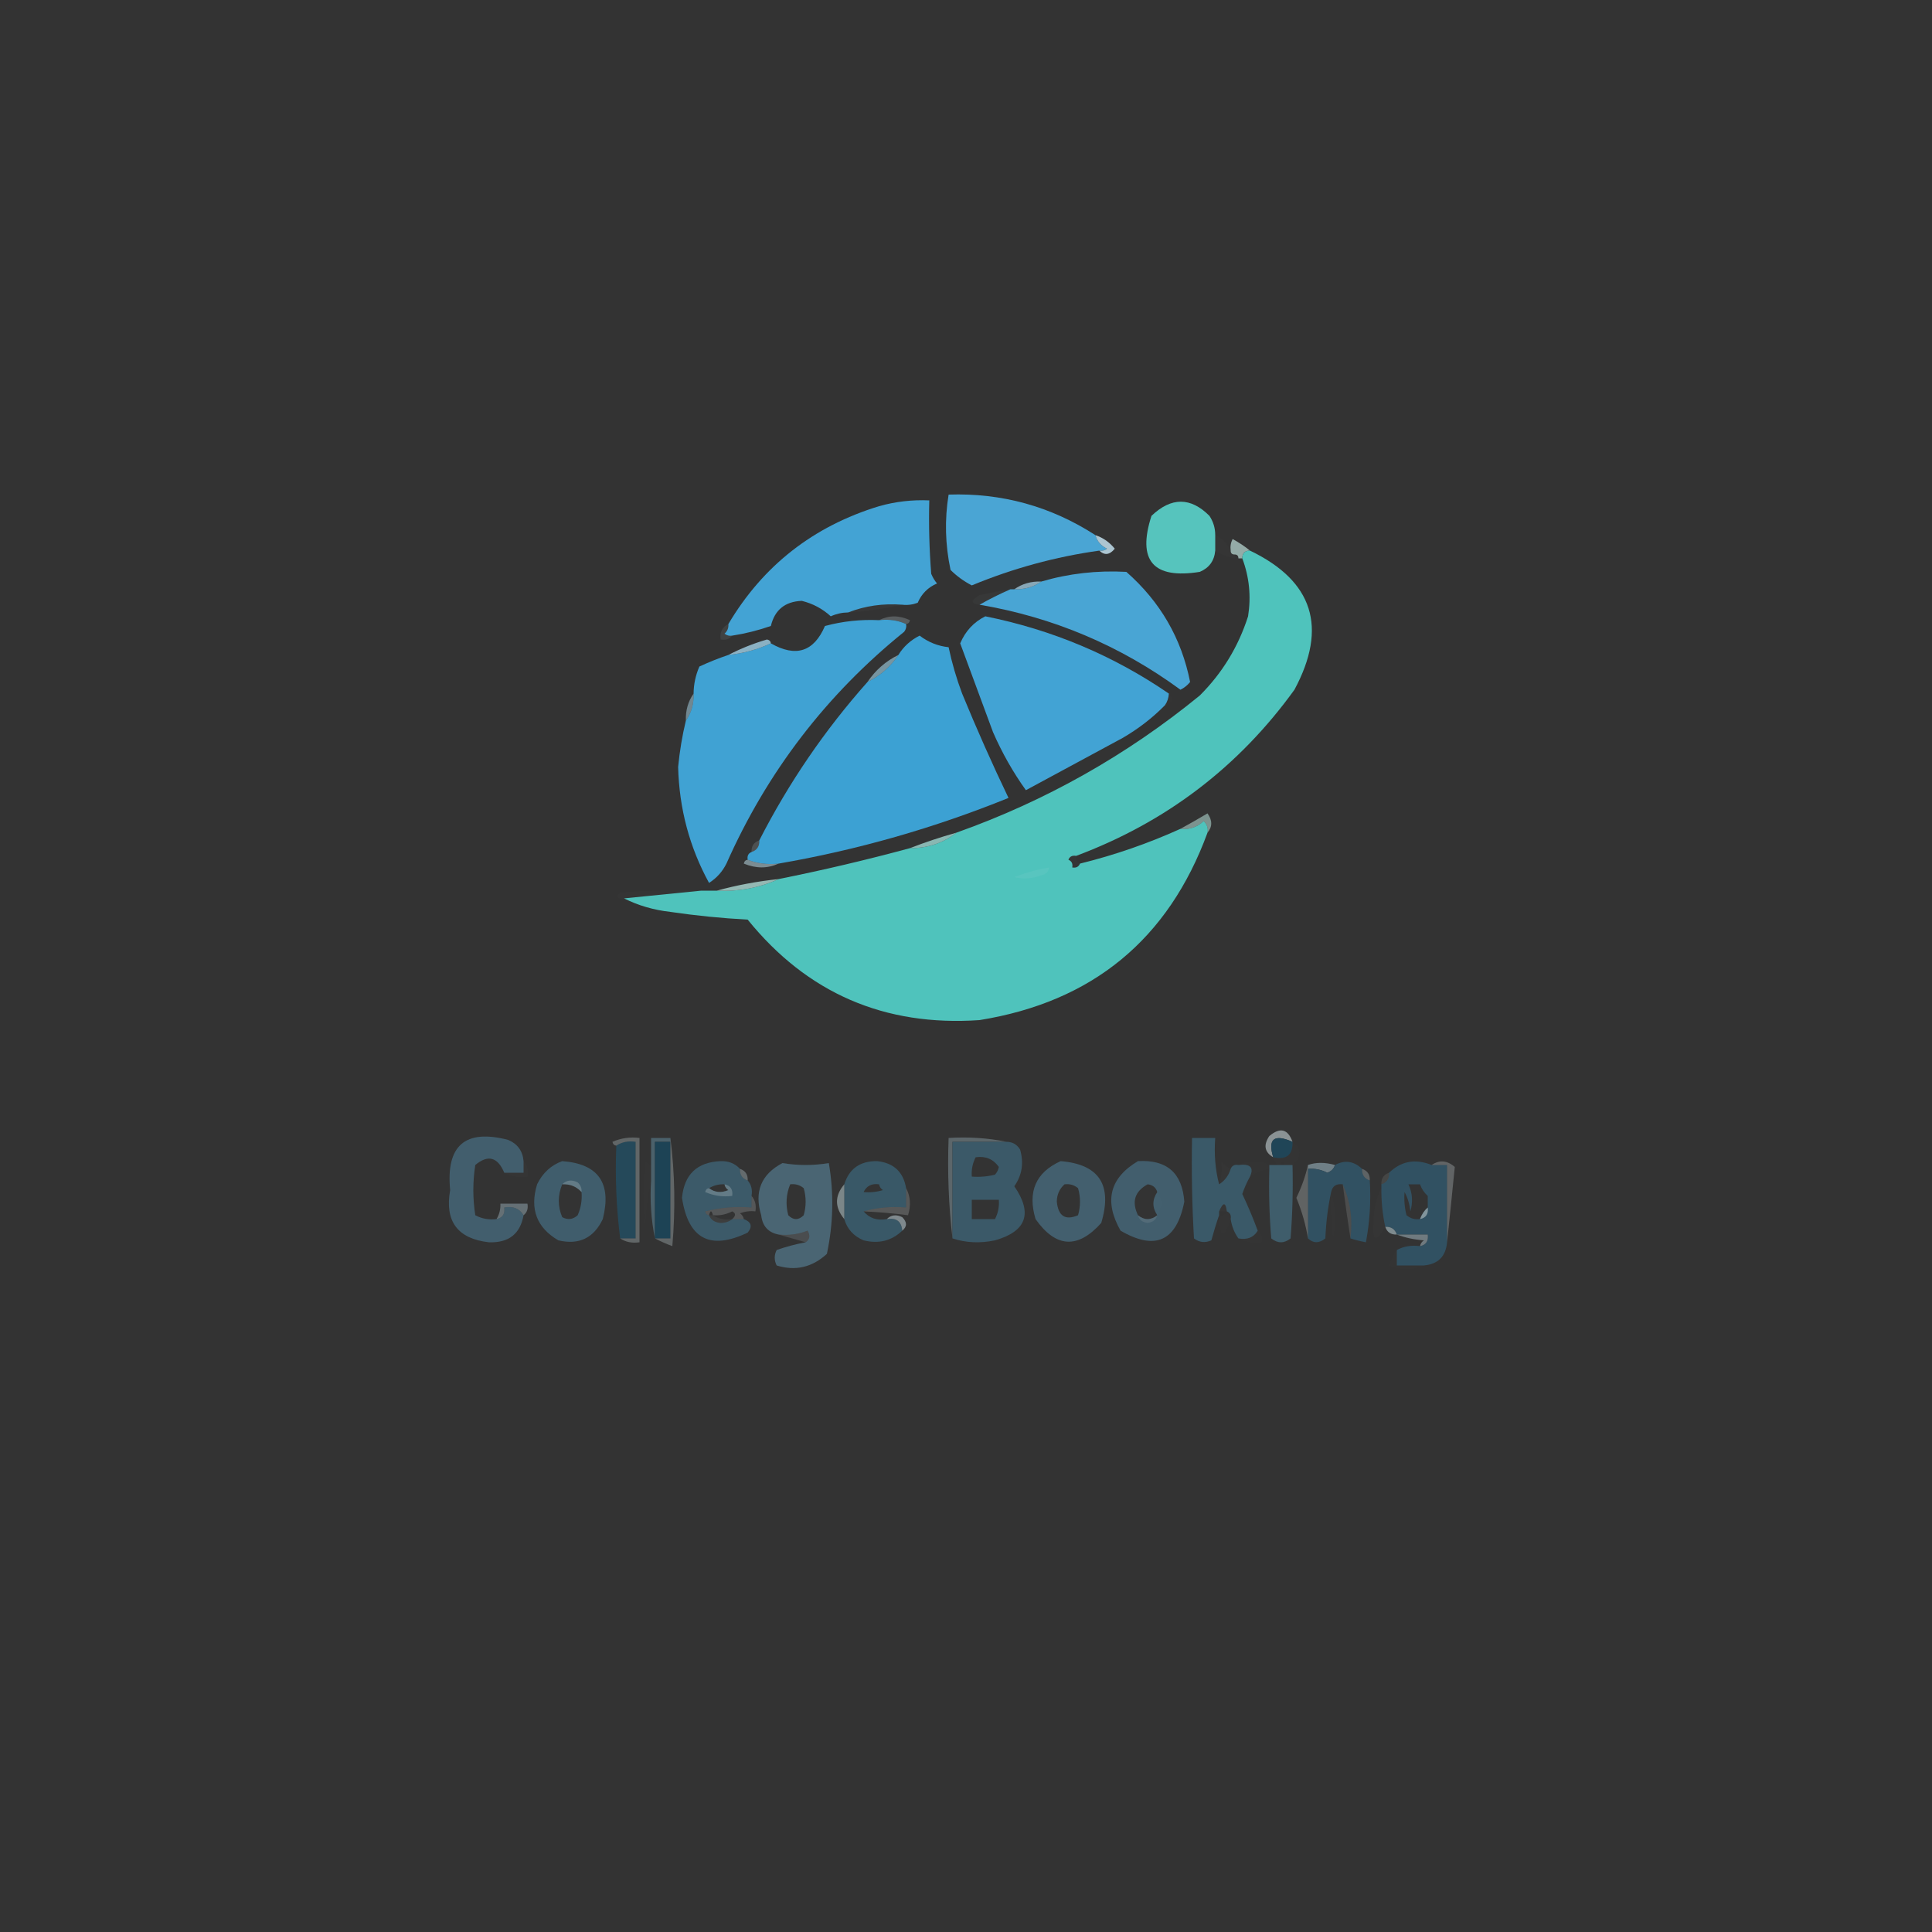 <?xml version="1.0" encoding="UTF-8"?>
<!DOCTYPE svg PUBLIC "-//W3C//DTD SVG 1.1//EN" "http://www.w3.org/Graphics/SVG/1.1/DTD/svg11.dtd">
<svg xmlns="http://www.w3.org/2000/svg" version="1.1" width="500px" height="500px" style="shape-rendering:geometricPrecision; text-rendering:geometricPrecision; image-rendering:optimizeQuality; fill-rule:evenodd; clip-rule:evenodd" xmlns:xlink="http://www.w3.org/1999/xlink">
<rect width="100%" height="100%" fill="#333333" stroke="none"/>
<g><path style="opacity:0.999" fill="#4aa5d4" d="M 283.5,138.5 C 283.937,140.074 284.937,141.241 286.5,142C 285.906,142.464 285.239,142.631 284.5,142.5C 273.154,144.087 262.154,147.087 251.5,151.5C 249.441,150.433 247.608,149.1 246,147.5C 244.612,140.957 244.446,134.457 245.5,128C 259.281,127.539 271.948,131.039 283.5,138.5 Z"/></g>
<g><path style="opacity:1" fill="#43a3d4" d="M 233.5,156.5 C 228.547,156.123 223.881,156.789 219.5,158.5C 217.94,158.519 216.44,158.852 215,159.5C 212.864,157.541 210.364,156.207 207.5,155.5C 203.163,155.675 200.496,157.842 199.5,162C 196.223,163.143 192.89,163.977 189.5,164.5C 188.761,164.631 188.094,164.464 187.5,164C 188.252,163.329 188.586,162.496 188.5,161.5C 197.484,146.366 210.484,136.199 227.5,131C 231.751,129.805 236.085,129.305 240.5,129.5C 240.334,135.842 240.5,142.175 241,148.5C 241.374,149.416 241.874,150.25 242.5,151C 240.167,152 238.5,153.667 237.5,156C 236.207,156.49 234.873,156.657 233.5,156.5 Z"/></g>
<g><path style="opacity:0.996" fill="#57c5be" d="M 314.5,138.5 C 314.5,139.833 314.5,141.167 314.5,142.5C 314.262,145.148 312.928,146.982 310.5,148C 298.426,149.928 294.26,145.095 298,133.5C 303.127,128.619 308.127,128.619 313,133.5C 314.009,135.025 314.509,136.692 314.5,138.5 Z"/></g>
<g><path style="opacity:0.014" fill="#f0f0eb" d="M 314.5,138.5 C 316.274,139.37 317.607,140.703 318.5,142.5C 318.5,143.167 318.833,143.5 319.5,143.5C 319.5,143.833 319.5,144.167 319.5,144.5C 317.716,144.107 316.05,143.441 314.5,142.5C 314.5,141.167 314.5,139.833 314.5,138.5 Z"/></g>
<g><path style="opacity:0.894" fill="#bbd7e4" d="M 283.5,138.5 C 285.487,139.164 287.154,140.331 288.5,142C 287.182,143.63 285.849,143.797 284.5,142.5C 285.239,142.631 285.906,142.464 286.5,142C 284.937,141.241 283.937,140.074 283.5,138.5 Z"/></g>
<g><path style="opacity:0.678" fill="#c3e4de" d="M 323.5,142.5 C 322.167,142.5 321.5,143.167 321.5,144.5C 321.167,144.5 320.833,144.5 320.5,144.5C 320.5,143.833 320.167,143.5 319.5,143.5C 318.833,143.5 318.5,143.167 318.5,142.5C 318.351,141.448 318.517,140.448 319,139.5C 320.652,140.399 322.152,141.399 323.5,142.5 Z"/></g>
<g><path style="opacity:0.999" fill="#4fc3bc" d="M 323.5,142.5 C 339.839,150.353 343.672,162.353 335,178.5C 320.563,198.484 301.73,212.817 278.5,221.5C 277.508,221.328 276.842,221.662 276.5,222.5C 275.29,222.932 274.29,223.599 273.5,224.5C 274.833,224.5 276.167,224.5 277.5,224.5C 278.492,224.672 279.158,224.338 279.5,223.5C 288.455,221.293 297.122,218.293 305.5,214.5C 307.827,214.753 309.827,214.086 311.5,212.5C 312.386,213.325 312.719,214.325 312.5,215.5C 302.361,243.129 282.695,259.296 253.5,264C 228.908,265.699 208.908,257.032 193.5,238C 186.801,237.639 180.135,236.972 173.5,236C 169.167,235.512 165.167,234.345 161.5,232.5C 168.167,231.833 174.833,231.167 181.5,230.5C 182.833,230.5 184.167,230.5 185.5,230.5C 191.216,230.773 196.549,229.773 201.5,227.5C 212.895,225.22 224.229,222.553 235.5,219.5C 240.079,219.53 244.079,218.196 247.5,215.5C 270.546,207.31 291.546,195.477 310.5,180C 316.325,174.185 320.491,167.352 323,159.5C 323.818,154.349 323.318,149.349 321.5,144.5C 321.5,143.167 322.167,142.5 323.5,142.5 Z M 276.5,222.5 C 277.338,222.842 277.672,223.508 277.5,224.5C 276.167,224.5 274.833,224.5 273.5,224.5C 274.29,223.599 275.29,222.932 276.5,222.5 Z"/></g>
<g><path style="opacity:0.008" fill="#f1f1eb" d="M 319.5,144.5 C 319.833,144.5 320.167,144.5 320.5,144.5C 320.315,145.17 319.981,145.17 319.5,144.5 Z"/></g>
<g><path style="opacity:0.999" fill="#49a5d4" d="M 253.5,156.5 C 256.068,155.044 258.734,153.711 261.5,152.5C 261.833,152.5 262.167,152.5 262.5,152.5C 265.152,152.59 267.485,151.924 269.5,150.5C 276.577,148.421 283.91,147.587 291.5,148C 300.268,155.715 305.768,165.215 308,176.5C 307.311,177.357 306.478,178.023 305.5,178.5C 289.922,167.083 272.588,159.75 253.5,156.5 Z"/></g>
<g><path style="opacity:0.753" fill="#a2cde1" d="M 269.5,150.5 C 267.485,151.924 265.152,152.59 262.5,152.5C 264.515,151.076 266.848,150.41 269.5,150.5 Z"/></g>
<g><path style="opacity:0.028" fill="#d4e3e7" d="M 261.5,152.5 C 258.734,153.711 256.068,155.044 253.5,156.5C 251.158,156.225 251.158,155.392 253.5,154C 256.168,153.433 258.834,152.933 261.5,152.5 Z"/></g>
<g><path style="opacity:0.024" fill="#d8e5e8" d="M 233.5,156.5 C 229.02,157.521 224.353,158.187 219.5,158.5C 223.881,156.789 228.547,156.123 233.5,156.5 Z"/></g>
<g><path style="opacity:0.243" fill="#c9e0e6" d="M 227.5,160.5 C 230.024,159.2 232.691,159.2 235.5,160.5C 235.376,161.107 235.043,161.44 234.5,161.5C 232.393,160.532 230.059,160.198 227.5,160.5 Z"/></g>
<g><path style="opacity:1" fill="#40a2d3" d="M 227.5,160.5 C 230.059,160.198 232.393,160.532 234.5,161.5C 234.631,162.239 234.464,162.906 234,163.5C 213.856,179.777 198.522,199.777 188,223.5C 186.959,225.585 185.459,227.252 183.5,228.5C 178.446,219.269 175.779,209.269 175.5,198.5C 175.893,194.408 176.56,190.408 177.5,186.5C 178.924,184.485 179.59,182.152 179.5,179.5C 179.523,177.073 180.023,174.74 181,172.5C 183.45,171.358 185.95,170.358 188.5,169.5C 192.347,169.106 196.014,168.106 199.5,166.5C 205.961,170.184 210.627,168.684 213.5,162C 218.085,160.775 222.752,160.275 227.5,160.5 Z"/></g>
<g><path style="opacity:1" fill="#42a3d4" d="M 302.5,179.5 C 302.443,180.609 302.11,181.609 301.5,182.5C 298.264,185.797 294.597,188.63 290.5,191C 282.167,195.5 273.833,200 265.5,204.5C 262.176,199.86 259.343,194.86 257,189.5C 254.167,181.833 251.333,174.167 248.5,166.5C 249.845,163.324 252.012,160.991 255,159.5C 272.294,162.978 288.128,169.645 302.5,179.5 Z"/></g>
<g><path style="opacity:0.086" fill="#d0e2e7" d="M 188.5,161.5 C 188.586,162.496 188.252,163.329 187.5,164C 188.094,164.464 188.761,164.631 189.5,164.5C 188.791,165.404 187.791,165.737 186.5,165.5C 186.229,163.62 186.896,162.287 188.5,161.5 Z"/></g>
<g><path style="opacity:1" fill="#3ca1d3" d="M 201.5,223.5 C 198.615,223.806 195.948,223.473 193.5,222.5C 193.328,221.508 193.662,220.842 194.5,220.5C 195.906,220.027 196.573,219.027 196.5,217.5C 204.106,202.611 213.439,188.944 224.5,176.5C 227.764,174.906 230.431,172.573 232.5,169.5C 233.838,167.33 235.672,165.664 238,164.5C 240.235,166.202 242.735,167.202 245.5,167.5C 246.356,171.57 247.523,175.57 249,179.5C 252.805,188.76 256.805,197.76 261,206.5C 241.782,214.294 221.949,219.961 201.5,223.5 Z"/></g>
<g><path style="opacity:0.835" fill="#9dcae0" d="M 199.5,166.5 C 196.014,168.106 192.347,169.106 188.5,169.5C 191.6,167.877 194.933,166.543 198.5,165.5C 199.107,165.624 199.44,165.957 199.5,166.5 Z"/></g>
<g><path style="opacity:0.635" fill="#9ecce0" d="M 232.5,169.5 C 230.431,172.573 227.764,174.906 224.5,176.5C 226.569,173.427 229.236,171.094 232.5,169.5 Z"/></g>
<g><path style="opacity:0.008" fill="#e5ebea" d="M 302.5,179.5 C 303.885,180.947 303.552,181.947 301.5,182.5C 302.11,181.609 302.443,180.609 302.5,179.5 Z"/></g>
<g><path style="opacity:0.537" fill="#a5cfe1" d="M 179.5,179.5 C 179.59,182.152 178.924,184.485 177.5,186.5C 177.41,183.848 178.076,181.515 179.5,179.5 Z"/></g>
<g><path style="opacity:0.549" fill="#b9e1da" d="M 312.5,215.5 C 312.719,214.325 312.386,213.325 311.5,212.5C 309.827,214.086 307.827,214.753 305.5,214.5C 307.774,213.263 310.107,211.929 312.5,210.5C 313.788,212.299 313.788,213.965 312.5,215.5 Z"/></g>
<g><path style="opacity:0.792" fill="#9fd9d3" d="M 247.5,215.5 C 244.079,218.196 240.079,219.53 235.5,219.5C 239.341,217.997 243.341,216.664 247.5,215.5 Z"/></g>
<g><path style="opacity:0.169" fill="#d0e2e7" d="M 196.5,217.5 C 196.573,219.027 195.906,220.027 194.5,220.5C 194.427,218.973 195.094,217.973 196.5,217.5 Z"/></g>
<g><path style="opacity:0.014" fill="#edefea" d="M 276.5,222.5 C 276.842,221.662 277.508,221.328 278.5,221.5C 278.328,222.492 278.662,223.158 279.5,223.5C 279.158,224.338 278.492,224.672 277.5,224.5C 277.672,223.508 277.338,222.842 276.5,222.5 Z"/></g>
<g><path style="opacity:0.537" fill="#b8d8e4" d="M 193.5,222.5 C 195.948,223.473 198.615,223.806 201.5,223.5C 198.645,224.803 195.645,224.803 192.5,223.5C 192.624,222.893 192.957,222.56 193.5,222.5 Z"/></g>
<g><path style="opacity:0.076" fill="#cce6e0" d="M 271.5,224.5 C 271.38,225.586 270.713,226.253 269.5,226.5C 267.199,227.396 264.866,227.562 262.5,227C 265.432,225.855 268.432,225.022 271.5,224.5 Z"/></g>
<g><path style="opacity:0.773" fill="#b0ded8" d="M 201.5,227.5 C 196.549,229.773 191.216,230.773 185.5,230.5C 190.63,229.087 195.963,228.087 201.5,227.5 Z"/></g>
<g><path style="opacity:0.014" fill="#e7eee9" d="M 181.5,230.5 C 174.833,231.167 168.167,231.833 161.5,232.5C 159.621,232.607 159.288,232.107 160.5,231C 167.492,230.5 174.492,230.334 181.5,230.5 Z"/></g>
<g><path style="opacity:0.71" fill="#adb8bb" d="M 334.5,295.5 C 329.729,293.405 328.062,294.738 329.5,299.5C 327.255,298.172 326.922,296.339 328.5,294C 331.299,291.664 333.299,292.164 334.5,295.5 Z"/></g>
<g><path style="opacity:0.999" fill="#204557" d="M 334.5,295.5 C 334.616,298.91 332.95,300.244 329.5,299.5C 328.062,294.738 329.729,293.405 334.5,295.5 Z"/></g>
<g><path style="opacity:1" fill="#425e6d" d="M 135.5,300.5 C 135.5,301.5 135.5,302.5 135.5,303.5C 133.833,303.5 132.167,303.5 130.5,303.5C 128.789,299.425 126.289,298.759 123,301.5C 122.333,305.833 122.333,310.167 123,314.5C 124.699,315.406 126.533,315.739 128.5,315.5C 130.048,315.179 130.715,314.179 130.5,312.5C 132.781,312.077 134.448,312.744 135.5,314.5C 134.624,319.361 131.624,321.694 126.5,321.5C 118.4,320.564 115.067,316.064 116.5,308C 115.375,296.453 120.375,292.12 131.5,295C 133.928,296.018 135.262,297.852 135.5,300.5 Z"/></g>
<g><path style="opacity:1" fill="#25495a" d="M 160.5,320.5 C 159.508,312.684 159.174,304.684 159.5,296.5C 160.919,295.549 162.585,295.216 164.5,295.5C 164.5,303.833 164.5,312.167 164.5,320.5C 163.167,320.5 161.833,320.5 160.5,320.5 Z"/></g>
<g><path style="opacity:0.398" fill="#a6b2b6" d="M 160.5,320.5 C 161.833,320.5 163.167,320.5 164.5,320.5C 164.5,312.167 164.5,303.833 164.5,295.5C 162.585,295.216 160.919,295.549 159.5,296.5C 158.957,296.44 158.624,296.107 158.5,295.5C 160.743,294.526 163.076,294.192 165.5,294.5C 165.5,303.5 165.5,312.5 165.5,321.5C 163.585,321.784 161.919,321.451 160.5,320.5 Z"/></g>
<g><path style="opacity:0.779" fill="#536f7b" d="M 173.5,294.5 C 173.5,294.833 173.5,295.167 173.5,295.5C 172.167,295.5 170.833,295.5 169.5,295.5C 169.5,303.833 169.5,312.167 169.5,320.5C 168.513,315.695 168.179,310.695 168.5,305.5C 168.5,304.167 168.5,302.833 168.5,301.5C 168.5,299.167 168.5,296.833 168.5,294.5C 170.167,294.5 171.833,294.5 173.5,294.5 Z"/></g>
<g><path style="opacity:1" fill="#1d4355" d="M 173.5,295.5 C 173.5,303.833 173.5,312.167 173.5,320.5C 172.167,320.5 170.833,320.5 169.5,320.5C 169.5,312.167 169.5,303.833 169.5,295.5C 170.833,295.5 172.167,295.5 173.5,295.5 Z"/></g>
<g><path style="opacity:0.388" fill="#acb8ba" d="M 173.5,294.5 C 174.658,303.657 174.824,312.991 174,322.5C 172.378,321.901 170.878,321.234 169.5,320.5C 170.833,320.5 172.167,320.5 173.5,320.5C 173.5,312.167 173.5,303.833 173.5,295.5C 173.5,295.167 173.5,294.833 173.5,294.5 Z"/></g>
<g><path style="opacity:0.525" fill="#82959c" d="M 260.5,295.5 C 255.833,295.5 251.167,295.5 246.5,295.5C 246.5,303.833 246.5,312.167 246.5,320.5C 245.507,312.016 245.174,303.349 245.5,294.5C 250.695,294.179 255.695,294.513 260.5,295.5 Z"/></g>
<g><path style="opacity:1" fill="#3b5968" d="M 260.5,295.5 C 262.017,295.511 263.184,296.177 264,297.5C 265.004,300.993 264.504,304.159 262.5,307C 267.327,314.009 265.661,318.676 257.5,321C 253.642,321.81 249.976,321.643 246.5,320.5C 246.5,312.167 246.5,303.833 246.5,295.5C 251.167,295.5 255.833,295.5 260.5,295.5 Z M 252.5,299.5 C 255.056,299.132 257.056,299.966 258.5,302C 258.355,302.772 258.022,303.439 257.5,304C 255.527,304.495 253.527,304.662 251.5,304.5C 251.366,302.708 251.699,301.042 252.5,299.5 Z M 258.5,310.5 C 258.634,312.292 258.301,313.958 257.5,315.5C 255.5,315.5 253.5,315.5 251.5,315.5C 251.5,313.833 251.5,312.167 251.5,310.5C 253.833,310.5 256.167,310.5 258.5,310.5 Z"/></g>
<g><path style="opacity:0.999" fill="#3a5968" d="M 315.5,306.5 C 316.974,305.564 317.974,304.23 318.5,302.5C 318.842,301.662 319.508,301.328 320.5,301.5C 323.567,301.121 324.567,302.121 323.5,304.5C 322.711,305.915 322.044,307.415 321.5,309C 322.984,312.13 324.317,315.297 325.5,318.5C 324.448,320.256 322.781,320.923 320.5,320.5C 319.463,319.07 318.796,317.403 318.5,315.5C 318.672,314.508 318.338,313.842 317.5,313.5C 317.214,311.067 316.548,311.067 315.5,313.5C 315.5,313.833 315.5,314.167 315.5,314.5C 314.784,316.556 314.117,318.723 313.5,321C 311.888,321.72 310.388,321.554 309,320.5C 308.5,311.84 308.334,303.173 308.5,294.5C 310.5,294.5 312.5,294.5 314.5,294.5C 314.183,298.702 314.517,302.702 315.5,306.5 Z"/></g>
<g><path style="opacity:0.004" fill="#f1f1eb" d="M 315.5,295.5 C 316.573,296.251 316.74,297.251 316,298.5C 315.517,297.552 315.351,296.552 315.5,295.5 Z"/></g>
<g><path style="opacity:0.008" fill="#e4e6e2" d="M 334.5,295.5 C 336.916,297.295 336.916,299.295 334.5,301.5C 333.833,301.5 333.167,301.5 332.5,301.5C 332.167,300.167 331.833,300.167 331.5,301.5C 331.167,301.5 330.833,301.5 330.5,301.5C 330.167,300.833 329.833,300.167 329.5,299.5C 332.95,300.244 334.616,298.91 334.5,295.5 Z"/></g>
<g><path style="opacity:0.005" fill="#f1f1eb" d="M 168.5,301.5 C 168.5,302.833 168.5,304.167 168.5,305.5C 167.676,309.312 167.176,313.312 167,317.5C 166.333,311.833 166.333,306.167 167,300.5C 167.383,301.056 167.883,301.389 168.5,301.5 Z"/></g>
<g><path style="opacity:0.01" fill="#dbdedc" d="M 318.5,302.5 C 317.974,304.23 316.974,305.564 315.5,306.5C 316.18,304.61 316.347,302.61 316,300.5C 316.708,301.381 317.542,302.047 318.5,302.5 Z"/></g>
<g><path style="opacity:0.005" fill="#eaeae6" d="M 320.5,301.5 C 323.167,300.167 325.833,300.167 328.5,301.5C 328.5,301.833 328.5,302.167 328.5,302.5C 326.678,302.831 325.011,303.498 323.5,304.5C 324.567,302.121 323.567,301.121 320.5,301.5 Z"/></g>
<g><path style="opacity:1" fill="#405d6c" d="M 145.5,300.5 C 154.863,301.193 158.363,306.193 156,315.5C 153.647,320.426 149.814,322.26 144.5,321C 138.891,317.723 137.058,312.89 139,306.5C 140.436,303.558 142.603,301.558 145.5,300.5 Z M 145.5,306.5 C 147.514,306.392 149.18,307.058 150.5,308.5C 150.682,310.591 150.348,312.591 149.5,314.5C 148.277,315.614 146.944,315.781 145.5,315C 144.321,312.204 144.321,309.371 145.5,306.5 Z"/></g>
<g><path style="opacity:0.997" fill="#3c5a69" d="M 191.5,302.5 C 191.427,304.027 192.094,305.027 193.5,305.5C 194.434,306.568 194.768,307.901 194.5,309.5C 194.5,310.5 194.5,311.5 194.5,312.5C 190.445,312.176 186.445,312.509 182.5,313.5C 182.624,314.107 182.957,314.44 183.5,314.5C 183.97,315.693 184.97,316.36 186.5,316.5C 187.726,316.48 188.726,316.147 189.5,315.5C 190.5,315.5 191.5,315.5 192.5,315.5C 194.466,316.255 194.8,317.421 193.5,319C 183.789,323.645 178.123,320.645 176.5,310C 177.08,303.92 180.413,300.753 186.5,300.5C 188.557,300.436 190.223,301.102 191.5,302.5 Z M 187.5,306.5 C 187.611,307.117 187.944,307.617 188.5,308C 186.613,308.78 184.946,308.613 183.5,307.5C 184.708,306.766 186.041,306.433 187.5,306.5 Z"/></g>
<g><path style="opacity:0.999" fill="#4a6573" d="M 208.5,321.5 C 209.573,320.749 209.74,319.749 209,318.5C 206.619,319.435 204.119,319.768 201.5,319.5C 198.812,318.976 197.312,317.309 197,314.5C 195.142,308.419 196.975,303.919 202.5,301C 206.5,301.667 210.5,301.667 214.5,301C 215.836,308.811 215.67,316.644 214,324.5C 210.18,328.001 205.847,329.001 201,327.5C 200.333,326.167 200.333,324.833 201,323.5C 203.436,322.645 205.936,321.979 208.5,321.5 Z M 204.5,306.5 C 205.822,306.33 206.989,306.663 208,307.5C 208.667,309.833 208.667,312.167 208,314.5C 206.667,315.833 205.333,315.833 204,314.5C 203.278,311.739 203.445,309.073 204.5,306.5 Z"/></g>
<g><path style="opacity:0.998" fill="#395867" d="M 234.5,307.5 C 234.5,309.167 234.5,310.833 234.5,312.5C 230.629,312.185 226.962,312.518 223.5,313.5C 224.99,315.28 226.99,315.946 229.5,315.5C 231.973,315.088 233.306,316.088 233.5,318.5C 230.739,321.136 227.406,321.969 223.5,321C 220.921,319.924 219.254,318.091 218.5,315.5C 218.5,312.5 218.5,309.5 218.5,306.5C 219.765,302.444 222.598,300.444 227,300.5C 231.285,300.952 233.785,303.285 234.5,307.5 Z M 227.5,306.5 C 227.611,307.117 227.944,307.617 228.5,308C 226.866,308.494 225.199,308.66 223.5,308.5C 224.287,306.896 225.62,306.229 227.5,306.5 Z"/></g>
<g><path style="opacity:1" fill="#435f6e" d="M 274.5,300.5 C 284.456,301.325 287.956,306.659 285,316.5C 278.926,323.286 273.259,322.953 268,315.5C 265.885,308.414 268.051,303.414 274.5,300.5 Z M 275.5,306.5 C 276.822,306.33 277.989,306.663 279,307.5C 279.667,309.833 279.667,312.167 279,314.5C 275.718,315.911 273.884,314.745 273.5,311C 273.519,309.167 274.185,307.667 275.5,306.5 Z"/></g>
<g><path style="opacity:1" fill="#425e6d" d="M 294.5,300.5 C 301.972,300.065 305.972,303.565 306.5,311C 304.481,321.227 298.981,323.727 290,318.5C 285.673,310.865 287.173,304.865 294.5,300.5 Z M 299.5,308.5 C 298.167,310.5 298.167,312.5 299.5,314.5C 297.833,315.833 296.167,315.833 294.5,314.5C 292.832,311.007 293.665,308.34 297,306.5C 298.301,306.639 299.134,307.305 299.5,308.5 Z"/></g>
<g><path style="opacity:0.827" fill="#7c8f97" d="M 345.5,301.5 C 345.189,302.478 344.522,303.145 343.5,303.5C 341.929,302.691 340.262,302.357 338.5,302.5C 338.5,302.167 338.5,301.833 338.5,301.5C 340.554,300.77 342.888,300.77 345.5,301.5 Z"/></g>
<g><path style="opacity:0.997" fill="#315162" d="M 352.5,302.5 C 352.427,304.027 353.094,305.027 354.5,305.5C 354.828,310.875 354.495,316.208 353.5,321.5C 352.095,321.24 350.762,320.907 349.5,320.5C 350.103,315.381 349.436,310.715 347.5,306.5C 345.821,306.285 344.821,306.952 344.5,308.5C 343.676,312.312 343.176,316.312 343,320.5C 341.384,321.801 339.884,321.801 338.5,320.5C 338.5,314.5 338.5,308.5 338.5,302.5C 340.262,302.357 341.929,302.691 343.5,303.5C 344.522,303.145 345.189,302.478 345.5,301.5C 348.012,300.133 350.345,300.466 352.5,302.5 Z"/></g>
<g><path style="opacity:1" fill="#315162" d="M 370.5,301.5 C 371.833,301.5 373.167,301.5 374.5,301.5C 374.5,308.167 374.5,314.833 374.5,321.5C 374.167,325.167 372.167,327.167 368.5,327.5C 366.167,327.5 363.833,327.5 361.5,327.5C 361.5,326.167 361.5,324.833 361.5,323.5C 363.265,322.539 365.265,322.205 367.5,322.5C 369.048,322.179 369.715,321.179 369.5,319.5C 366.833,319.5 364.167,319.5 361.5,319.5C 361.027,318.094 360.027,317.427 358.5,317.5C 357.793,314.214 357.46,310.881 357.5,307.5C 357.5,307.167 357.5,306.833 357.5,306.5C 358.906,306.027 359.573,305.027 359.5,303.5C 362.629,300.473 366.296,299.807 370.5,301.5 Z M 364.5,306.5 C 365.5,306.5 366.5,306.5 367.5,306.5C 367.932,307.71 368.599,308.71 369.5,309.5C 369.5,310.5 369.5,311.5 369.5,312.5C 368.599,313.29 367.932,314.29 367.5,315.5C 366.178,315.67 365.011,315.337 364,314.5C 363.505,312.527 363.338,310.527 363.5,308.5C 364.302,309.952 364.802,311.618 365,313.5C 365.703,311.071 365.537,308.738 364.5,306.5 Z"/></g>
<g><path style="opacity:0.999" fill="#3f5d6b" d="M 328.5,301.5 C 329.167,301.5 329.833,301.5 330.5,301.5C 330.833,301.5 331.167,301.5 331.5,301.5C 331.833,301.5 332.167,301.5 332.5,301.5C 333.167,301.5 333.833,301.5 334.5,301.5C 334.666,307.842 334.5,314.175 334,320.5C 332.333,321.833 330.667,321.833 329,320.5C 328.501,314.509 328.334,308.509 328.5,302.5C 328.5,302.167 328.5,301.833 328.5,301.5 Z"/></g>
<g><path style="opacity:0.344" fill="#b7c1c2" d="M 338.5,301.5 C 338.5,301.833 338.5,302.167 338.5,302.5C 338.5,308.5 338.5,314.5 338.5,320.5C 337.936,316.992 336.936,313.492 335.5,310C 336.871,307.176 337.871,304.343 338.5,301.5 Z"/></g>
<g><path style="opacity:0.34" fill="#bbc4c5" d="M 370.5,301.5 C 372.517,300.126 374.517,300.293 376.5,302C 375.85,308.599 375.184,315.099 374.5,321.5C 374.5,314.833 374.5,308.167 374.5,301.5C 373.167,301.5 371.833,301.5 370.5,301.5 Z"/></g>
<g><path style="opacity:0.014" fill="#e3e5e2" d="M 135.5,300.5 C 136.434,301.568 136.768,302.901 136.5,304.5C 134.265,304.795 132.265,304.461 130.5,303.5C 132.167,303.5 133.833,303.5 135.5,303.5C 135.5,302.5 135.5,301.5 135.5,300.5 Z"/></g>
<g><path style="opacity:0.463" fill="#9fadb1" d="M 191.5,302.5 C 192.906,302.973 193.573,303.973 193.5,305.5C 192.094,305.027 191.427,304.027 191.5,302.5 Z"/></g>
<g><path style="opacity:0.396" fill="#9fadb1" d="M 352.5,302.5 C 353.906,302.973 354.573,303.973 354.5,305.5C 353.094,305.027 352.427,304.027 352.5,302.5 Z"/></g>
<g><path style="opacity:0.388" fill="#9cabaf" d="M 145.5,306.5 C 146.601,305.402 147.934,305.235 149.5,306C 150.252,306.671 150.586,307.504 150.5,308.5C 149.18,307.058 147.514,306.392 145.5,306.5 Z"/></g>
<g><path style="opacity:0.122" fill="#c6cdcc" d="M 359.5,303.5 C 359.573,305.027 358.906,306.027 357.5,306.5C 357.427,304.973 358.094,303.973 359.5,303.5 Z"/></g>
<g><path style="opacity:0.009" fill="#eeeee9" d="M 357.5,307.5 C 357.46,310.881 357.793,314.214 358.5,317.5C 356.068,321.721 355.068,321.221 355.5,316C 355.489,312.884 356.155,310.051 357.5,307.5 Z"/></g>
<g><path style="opacity:0.008" fill="#e7e8e4" d="M 364.5,306.5 C 365.537,308.738 365.703,311.071 365,313.5C 364.802,311.618 364.302,309.952 363.5,308.5C 363.328,307.508 363.662,306.842 364.5,306.5 Z"/></g>
<g><path style="opacity:0.486" fill="#8d9ea4" d="M 187.5,306.5 C 189.048,306.821 189.715,307.821 189.5,309.5C 187.076,309.808 184.743,309.474 182.5,308.5C 182.624,307.893 182.957,307.56 183.5,307.5C 184.946,308.613 186.613,308.78 188.5,308C 187.944,307.617 187.611,307.117 187.5,306.5 Z"/></g>
<g><path style="opacity:0.379" fill="#a2afb3" d="M 227.5,306.5 C 229.048,306.821 229.715,307.821 229.5,309.5C 227.265,309.795 225.265,309.461 223.5,308.5C 225.265,309.461 227.265,309.795 229.5,309.5C 229.715,307.821 229.048,306.821 227.5,306.5 Z"/></g>
<g><path style="opacity:0.006" fill="#f1f1eb" d="M 344.5,308.5 C 345.645,312.311 345.812,316.311 345,320.5C 344.501,316.514 344.334,312.514 344.5,308.5 Z"/></g>
<g><path style="opacity:0.008" fill="#c2caca" d="M 367.5,306.5 C 369.048,306.821 369.715,307.821 369.5,309.5C 368.599,308.71 367.932,307.71 367.5,306.5 Z"/></g>
<g><path style="opacity:0.706" fill="#99a8ac" d="M 218.5,306.5 C 218.5,309.5 218.5,312.5 218.5,315.5C 215.983,312.461 215.983,309.461 218.5,306.5 Z"/></g>
<g><path style="opacity:0.174" fill="#c4cbcb" d="M 347.5,306.5 C 349.436,310.715 350.103,315.381 349.5,320.5C 348.784,315.936 348.117,311.269 347.5,306.5 Z"/></g>
<g><path style="opacity:0.012" fill="#dfe2df" d="M 299.5,308.5 C 300.833,310.5 300.833,312.5 299.5,314.5C 298.167,312.5 298.167,310.5 299.5,308.5 Z"/></g>
<g><path style="opacity:0.004" fill="#f1f1eb" d="M 326.5,310.5 C 327.525,310.897 327.692,311.563 327,312.5C 326.536,311.906 326.369,311.239 326.5,310.5 Z"/></g>
<g><path style="opacity:0.604" fill="#8799a0" d="M 135.5,314.5 C 134.448,312.744 132.781,312.077 130.5,312.5C 130.715,314.179 130.048,315.179 128.5,315.5C 129.234,314.292 129.567,312.959 129.5,311.5C 131.833,311.5 134.167,311.5 136.5,311.5C 136.737,312.791 136.404,313.791 135.5,314.5 Z"/></g>
<g><path style="opacity:0.25" fill="#bfc7c8" d="M 194.5,309.5 C 195.434,310.568 195.768,311.901 195.5,313.5C 194.127,313.343 192.793,313.51 191.5,314C 192.056,314.383 192.389,314.883 192.5,315.5C 191.5,315.5 190.5,315.5 189.5,315.5C 190.463,314.637 190.463,313.97 189.5,313.5C 187.929,314.309 186.262,314.643 184.5,314.5C 184.167,313.167 183.833,313.167 183.5,314.5C 182.957,314.44 182.624,314.107 182.5,313.5C 186.445,312.509 190.445,312.176 194.5,312.5C 194.5,311.5 194.5,310.5 194.5,309.5 Z"/></g>
<g><path style="opacity:0.249" fill="#c5cccc" d="M 234.5,307.5 C 235.629,309.628 235.796,311.961 235,314.5C 231.17,314.002 227.337,313.669 223.5,313.5C 226.962,312.518 230.629,312.185 234.5,312.5C 234.5,310.833 234.5,309.167 234.5,307.5 Z"/></g>
<g><path style="opacity:0.02" fill="#d1d6d4" d="M 317.5,313.5 C 316.833,313.5 316.167,313.5 315.5,313.5C 316.548,311.067 317.214,311.067 317.5,313.5 Z"/></g>
<g><path style="opacity:0.231" fill="#afbabd" d="M 258.5,310.5 C 259.139,311.097 259.472,311.93 259.5,313C 259.316,314.376 258.649,315.209 257.5,315.5C 258.649,315.209 259.316,314.376 259.5,313C 259.472,311.93 259.139,311.097 258.5,310.5 Z"/></g>
<g><path style="opacity:0.725" fill="#9caaaf" d="M 229.5,315.5 C 230.601,314.402 231.934,314.235 233.5,315C 234.791,316.292 234.791,317.458 233.5,318.5C 233.306,316.088 231.973,315.088 229.5,315.5 Z"/></g>
<g><path style="opacity:0.007" fill="#eaeae6" d="M 317.5,313.5 C 318.338,313.842 318.672,314.508 318.5,315.5C 316.674,320.907 315.674,320.574 315.5,314.5C 316.492,314.672 317.158,314.338 317.5,313.5 Z"/></g>
<g><path style="opacity:0.722" fill="#a1aeb2" d="M 369.5,312.5 C 369.715,314.179 369.048,315.179 367.5,315.5C 367.932,314.29 368.599,313.29 369.5,312.5 Z"/></g>
<g><path style="opacity:0.082" fill="#abb7ba" d="M 183.5,314.5 C 183.833,314.5 184.167,314.5 184.5,314.5C 185.919,315.451 187.585,315.784 189.5,315.5C 188.726,316.147 187.726,316.48 186.5,316.5C 184.97,316.36 183.97,315.693 183.5,314.5 Z"/></g>
<g><path style="opacity:0.188" fill="#9ba9ae" d="M 294.5,314.5 C 296.167,315.833 297.833,315.833 299.5,314.5C 299.209,315.649 298.376,316.316 297,316.5C 295.624,316.316 294.791,315.649 294.5,314.5 Z"/></g>
<g><path style="opacity:0.004" fill="#f1f1eb" d="M 326.5,316.5 C 327.833,317.167 327.833,317.167 326.5,316.5 Z"/></g>
<g><path style="opacity:0.773" fill="#94a4aa" d="M 358.5,317.5 C 360.027,317.427 361.027,318.094 361.5,319.5C 359.973,319.573 358.973,318.906 358.5,317.5 Z"/></g>
<g><path style="opacity:0.231" fill="#99a8ad" d="M 208.5,321.5 C 206.167,320.833 203.833,320.167 201.5,319.5C 204.119,319.768 206.619,319.435 209,318.5C 209.74,319.749 209.573,320.749 208.5,321.5 Z"/></g>
<g><path style="opacity:0.675" fill="#8b9ca3" d="M 361.5,319.5 C 364.167,319.5 366.833,319.5 369.5,319.5C 369.715,321.179 369.048,322.179 367.5,322.5C 367.611,321.883 367.944,321.383 368.5,321C 365.964,320.814 363.631,320.314 361.5,319.5 Z"/></g>
<g><path style="opacity:0.008" fill="#e6e7e3" d="M 325.5,318.5 C 326.404,319.209 326.737,320.209 326.5,321.5C 324.265,321.795 322.265,321.461 320.5,320.5C 322.781,320.923 324.448,320.256 325.5,318.5 Z"/></g>
<g><path style="opacity:0.007" fill="#e9e9e5" d="M 361.5,323.5 C 361.5,324.833 361.5,326.167 361.5,327.5C 363.833,327.5 366.167,327.5 368.5,327.5C 365.645,328.803 362.645,328.803 359.5,327.5C 359.994,325.974 360.661,324.641 361.5,323.5 Z"/></g>
</svg>
